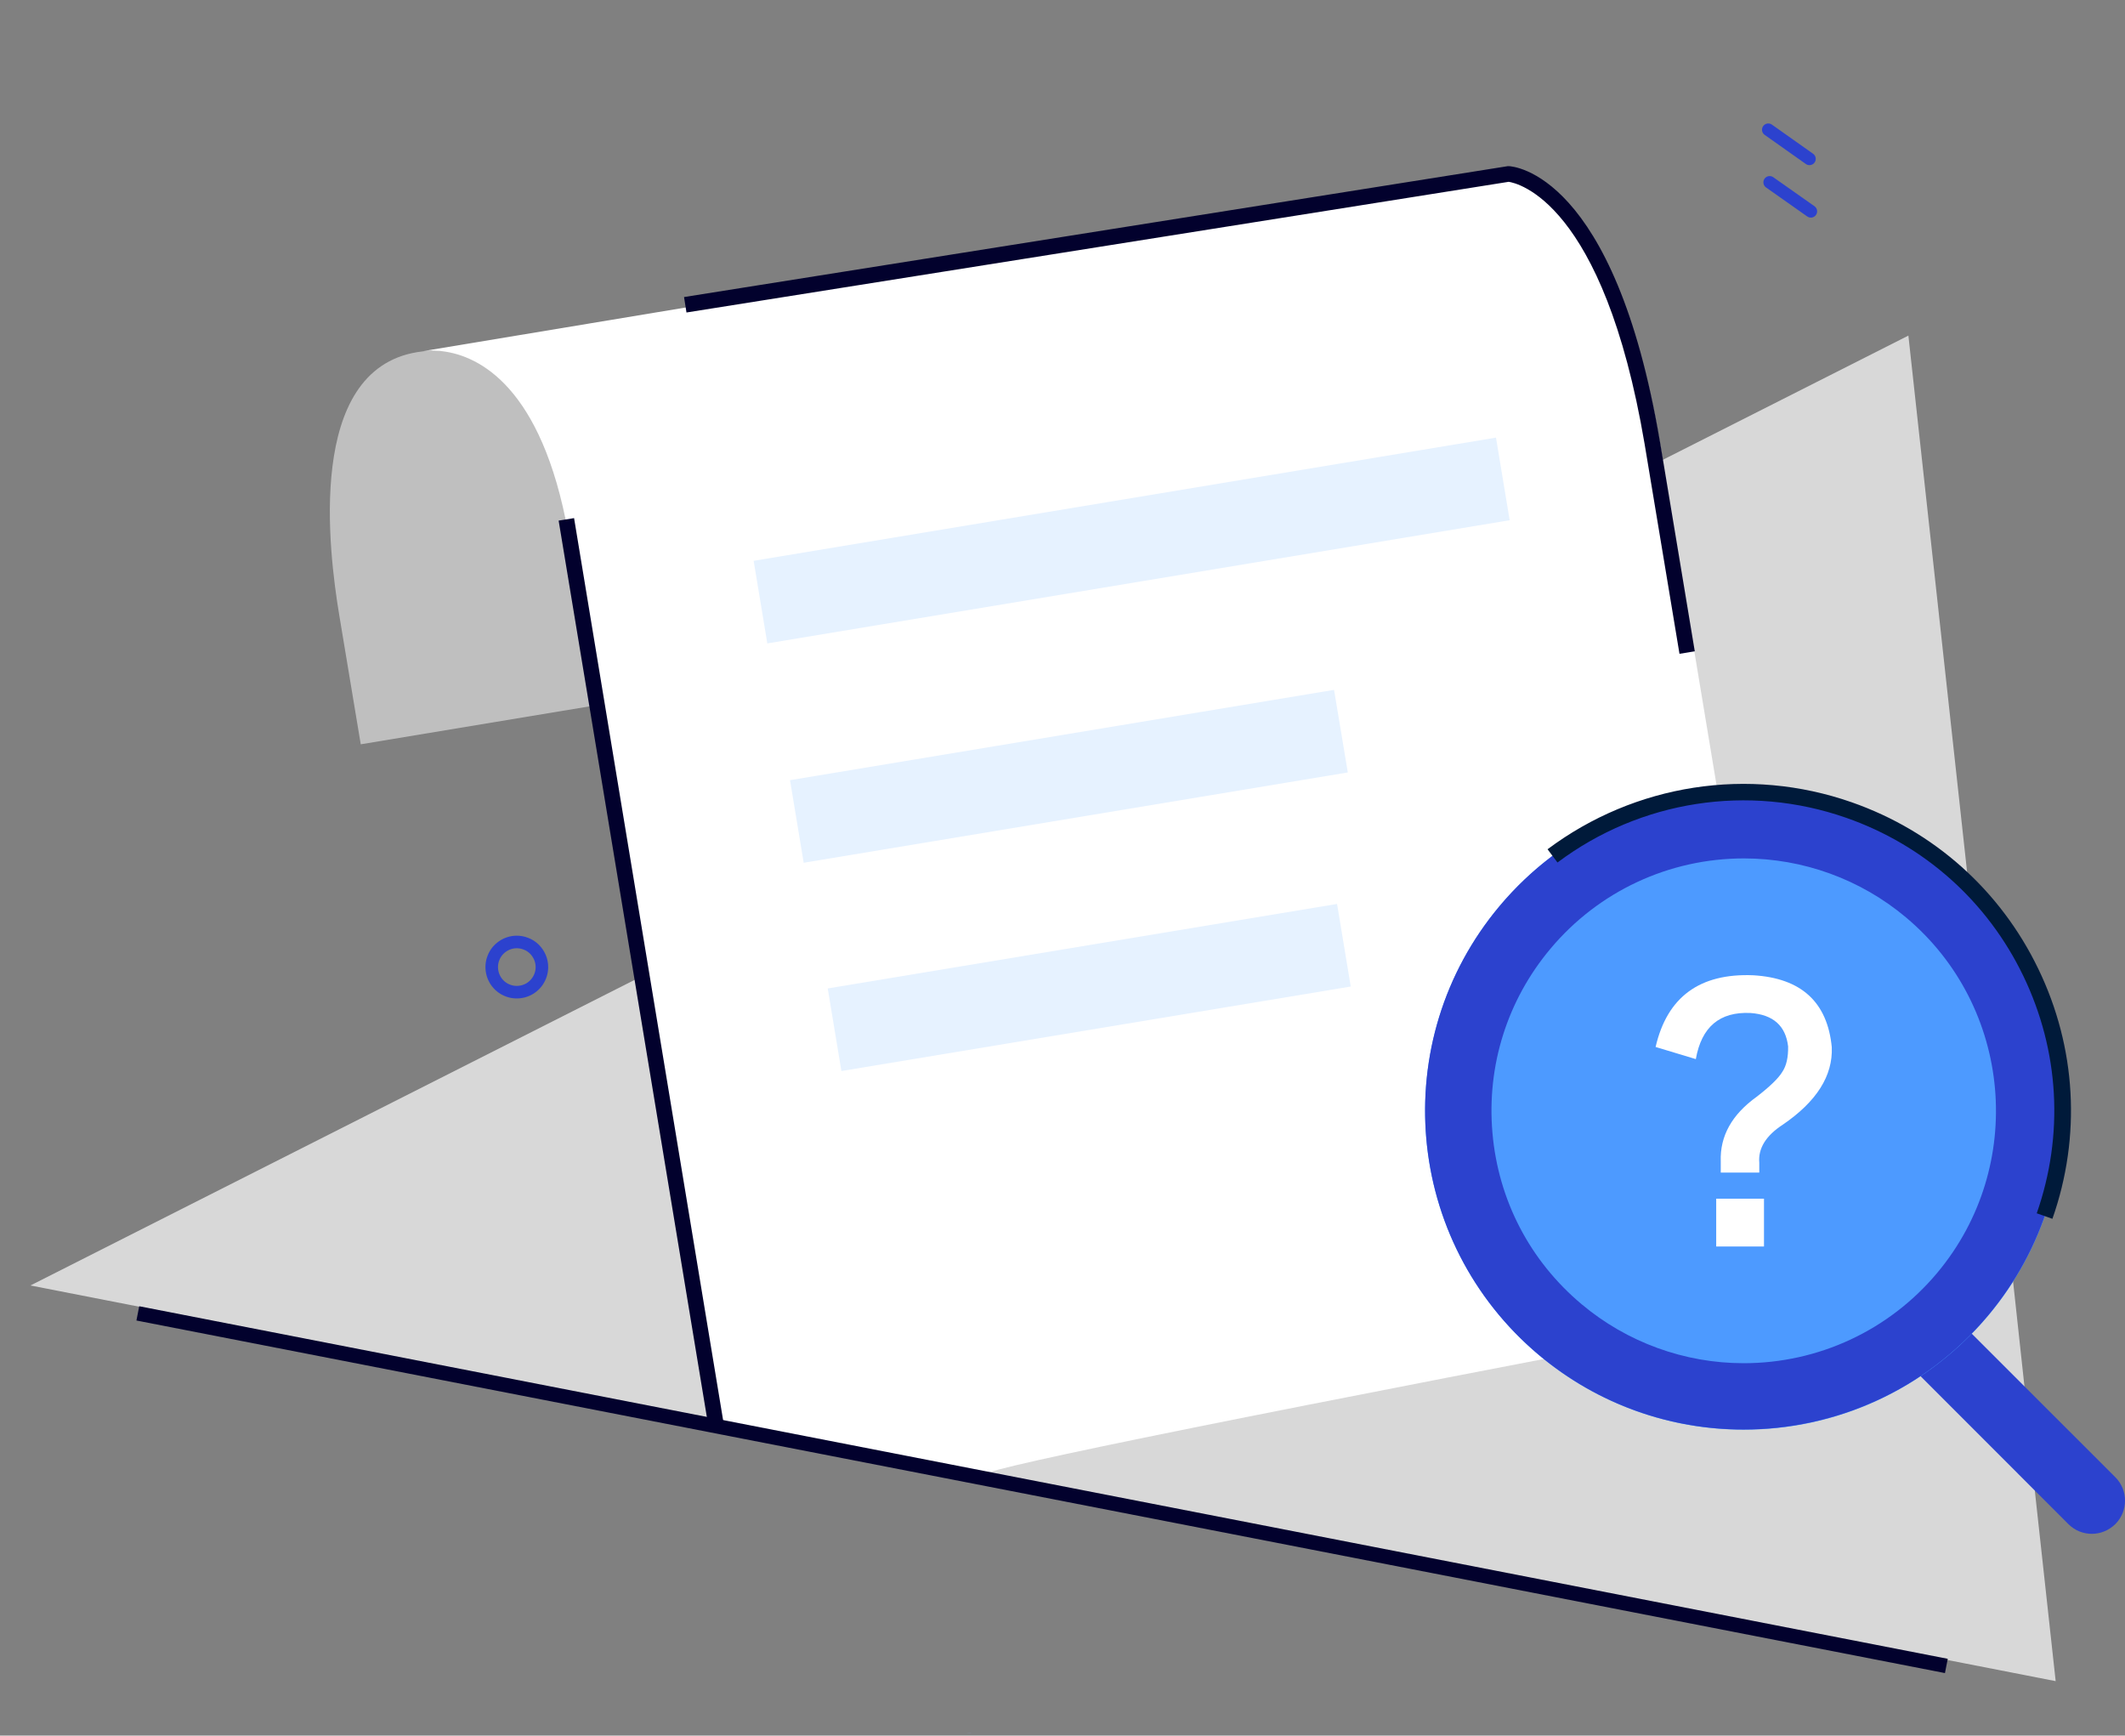 <?xml version="1.0" encoding="UTF-8"?>
<svg width="289px" height="236px" viewBox="0 0 289 236" version="1.1" xmlns="http://www.w3.org/2000/svg" xmlns:xlink="http://www.w3.org/1999/xlink">
    <rect x="0" y="0" width="289" height="236" fill="#808080" stroke="none"/>
    <title>检索结果为空 2</title>
    <defs>
        <rect id="path-1" x="0" y="0" width="289" height="236"></rect>
    </defs>
    <g id="新主题" stroke="none" stroke-width="1" fill="none" fill-rule="evenodd">
        <g id="v2.0插画库" transform="translate(-733, -1855)">
            <g id="检索结果为空" transform="translate(733, 1855)">
                <g id="分组-1">
                    <mask id="mask-2" fill="white">
                        <use xlink:href="#path-1"></use>
                    </mask>
                    <g id="路径"></g>
                    <path d="M279.571,228.595 L259.541,45.635 L4.141,174.794 L279.571,228.595 Z" id="路径" fill="#D8D8D8" mask="url(#mask-2)"></path>
                    <path d="M91.992,94.088 L89.022,68.558 C77.576,53.098 66.806,46.208 56.712,47.888 C41.582,50.388 44.702,74.958 46.132,83.608 C47.086,89.368 48.062,95.235 49.062,101.208 L91.992,94.088 Z" id="路径" fill="#BFBFBF" mask="url(#mask-2)"></path>
                    <path d="M57.255,47.78 C57.085,47.814 56.945,47.864 56.865,47.88 L57.255,47.78 Z" id="路径" fill="#FFFFFF" mask="url(#mask-2)"></path>
                    <path d="M59.761,47.721 L59.791,47.721 C59.801,47.721 59.801,47.721 59.822,47.721 C64.421,48.151 73.022,51.651 76.921,70.641 C77.141,71.602 77.332,72.591 77.501,73.641 C78.382,78.951 79.671,86.671 81.201,95.871 C85.522,121.912 91.802,159.851 96.621,188.851 C96.891,190.482 97.181,192.052 97.492,193.552 L98.442,193.721 L152.441,204.151 L196.302,212.621 L249.542,203.792 C248.388,196.858 246.962,188.272 245.262,178.031 C241.212,153.522 235.052,116.382 230.431,88.582 C228.531,77.091 226.892,67.201 225.772,60.452 C222.078,38.218 214.841,25.878 204.061,23.431 L93.261,41.812 L57.611,47.731 C57.981,47.691 58.481,47.651 59.062,47.691 C59.092,47.672 59.102,47.672 59.132,47.691 C59.322,47.691 59.541,47.702 59.761,47.721 Z" id="路径" fill="#FFFFFF" mask="url(#mask-2)"></path>
                    <line x1="246.273" y1="24.794" x2="240.674" y2="28.737" id="路径-8备份" stroke="#2C42CE" stroke-width="1.707" stroke-linecap="round" stroke-linejoin="round" stroke-dasharray="0,0" transform="translate(243.474, 26.765) scale(-1, 1) translate(-243.474, -26.765) "></line>
                    <line x1="246.085" y1="17.642" x2="240.486" y2="21.602" id="路径-9备份" stroke="#2C42CE" stroke-width="1.707" stroke-linecap="round" stroke-linejoin="round" stroke-dasharray="0,0" transform="translate(243.286, 19.622) scale(-1, 1) translate(-243.286, -19.622) "></line>
                    <path d="M132.278,235.575 C131.888,235.635 131.578,235.685 131.388,235.715 C131.698,235.685 131.998,235.635 132.278,235.575 Z" id="路径" fill="#99C5FF"></path>
                    <path d="M273.661,173.163 L245.261,178.033 C171.649,192.035 134.487,199.53 133.776,200.517 C132.708,201.999 147.895,203.295 152.441,204.153 C206.823,214.411 221.443,217.234 196.301,212.623 L233.461,219.793 C240.831,218.623 246.231,217.773 248.391,217.413 C257.531,215.903 271.791,210.073 276.671,200.913 L273.661,173.163 Z" id="路径" fill="#D8D8D8"></path>
                    <path d="M228.41,88.902 L230.49,88.562 L228.5,76.572 C227.42,70.032 226.48,64.382 225.75,60.032 C219.56,23.482 205.77,22.612 205.18,22.592 L205.07,22.592 L93.03,40.392 L93.36,42.492 L205.18,24.722 C206.27,24.882 218.07,27.292 223.67,60.392 C224.4,64.732 225.33,70.372 226.42,76.922 L228.41,88.902 Z" id="路径" fill="#02012D"></path>
                    <path d="M102.495,76.257 L104.355,87.487 L205.315,70.737 L203.455,59.507 L102.495,76.257 Z" id="路径" fill="#E6F2FF"></path>
                    <path d="M107.442,106.085 L109.302,117.315 L183.302,105.035 L181.432,93.805 L107.442,106.085 Z" id="路径" fill="#E6F2FF"></path>
                    <path d="M112.571,134.405 L114.431,145.635 L183.701,134.145 L181.841,122.915 L112.571,134.405 Z" id="路径" fill="#E6F2FF"></path>
                    <path d="M82.244,95.7 L78.074,70.45 L76.924,70.64 L75.974,70.79 L80.154,96.04 L96.234,193.3 L97.494,193.55 L98.444,193.72 L82.244,95.7 Z" id="路径" fill="#02012D"></path>
                    <path d="M18.554,179.559 L264.514,227.499 L264.894,225.559 L18.934,177.619 L18.554,179.559 Z" id="路径" fill="#02012D"></path>
                    <path d="M287.683,207.245 C289.443,205.485 289.443,202.625 287.683,200.865 L263.113,176.305 C261.363,174.545 258.493,174.545 256.743,176.305 C254.983,178.055 254.983,180.925 256.743,182.675 L281.303,207.245 C282.193,208.135 283.343,208.565 284.493,208.565 C285.643,208.565 286.793,208.115 287.683,207.245 Z" id="路径" fill="#2C42CE"></path>
                    <path d="M280.516,151.054 C280.516,127.114 261.106,107.704 237.166,107.704 C213.226,107.704 193.816,127.114 193.816,151.054 C193.816,174.994 213.226,194.404 237.166,194.404 C261.106,194.404 280.516,174.994 280.516,151.054 Z" id="路径" fill="#4D9AFF"></path>
                    <path d="M237.179,107.704 C247.009,107.704 256.899,111.034 265.009,117.844 C283.359,133.224 285.749,160.574 270.359,178.904 C261.789,189.114 249.499,194.384 237.129,194.384 C227.309,194.384 217.419,191.064 209.299,184.254 C190.959,168.874 188.559,141.524 203.949,123.194 C212.519,112.974 224.819,107.704 237.179,107.704 Z M237.182,116.724 C226.992,116.724 217.402,121.204 210.872,128.994 C204.982,136.004 202.182,144.914 202.972,154.034 C203.762,163.184 208.072,171.454 215.102,177.344 C221.272,182.524 229.092,185.364 237.132,185.364 C247.322,185.364 256.912,180.894 263.442,173.104 C275.602,158.594 273.702,136.904 259.212,124.744 C253.042,119.564 245.222,116.724 237.182,116.724 Z" fill="#2C42CE"></path>
                    <path d="M277.218,131.76 C272.058,121.06 263.038,113.01 251.828,109.09 C237.818,104.19 222.368,106.58 210.468,115.48 L211.818,117.28 C223.108,108.82 237.788,106.55 251.078,111.2 C261.728,114.92 270.288,122.57 275.178,132.72 C280.078,142.89 280.718,154.33 276.998,164.98 L279.128,165.73 C283.068,154.52 282.378,142.44 277.218,131.76 Z" id="路径" fill="#001A3A"></path>
                    <g id="分组-2" transform="translate(225.162, 132.595)" fill="#FFFFFF">
                        <path d="M14.1,25.519 C13.93,23.559 15,21.829 17.29,20.339 C21.89,17.199 24.12,13.689 23.96,9.799 C23.37,3.669 19.81,0.409 13.29,0.019 C6,-0.281 1.57,2.969 0,9.769 L5.47,11.419 C6.25,7.029 8.72,4.949 12.91,5.149 C15.98,5.369 17.69,6.879 18.02,9.689 C18.05,11.169 17.79,12.329 17.23,13.159 C16.7,14.039 15.53,15.159 13.76,16.529 C10.37,18.959 8.74,21.889 8.86,25.329 L8.86,26.849 L14.1,26.849 L14.1,25.519 Z" id="路径"></path>
                        <path d="M8.241,36.899 L14.741,36.899 L14.741,30.399 L8.241,30.399 L8.241,36.899 Z" id="路径"></path>
                    </g>
                </g>
                <path d="M71.531,128.325 C71.111,128.155 70.651,128.075 70.201,128.085 C69.531,128.105 68.881,128.315 68.331,128.705 C67.781,129.085 67.351,129.625 67.111,130.255 C66.861,130.875 66.811,131.565 66.951,132.215 C67.091,132.875 67.421,133.475 67.901,133.945 C68.381,134.415 68.991,134.725 69.651,134.855 C70.311,134.975 70.991,134.905 71.611,134.645 C72.231,134.385 72.761,133.945 73.131,133.385 C73.501,132.825 73.701,132.175 73.701,131.505 C73.701,131.045 73.611,130.595 73.431,130.175 C73.251,129.755 72.991,129.375 72.671,129.055 C72.341,128.735 71.961,128.485 71.531,128.325 Z" id="路径备份-16" stroke="#2C42CE" stroke-width="1.707" stroke-linecap="round" stroke-linejoin="round" stroke-dasharray="0,0"></path>
            </g>
        </g>
    </g>
</svg>